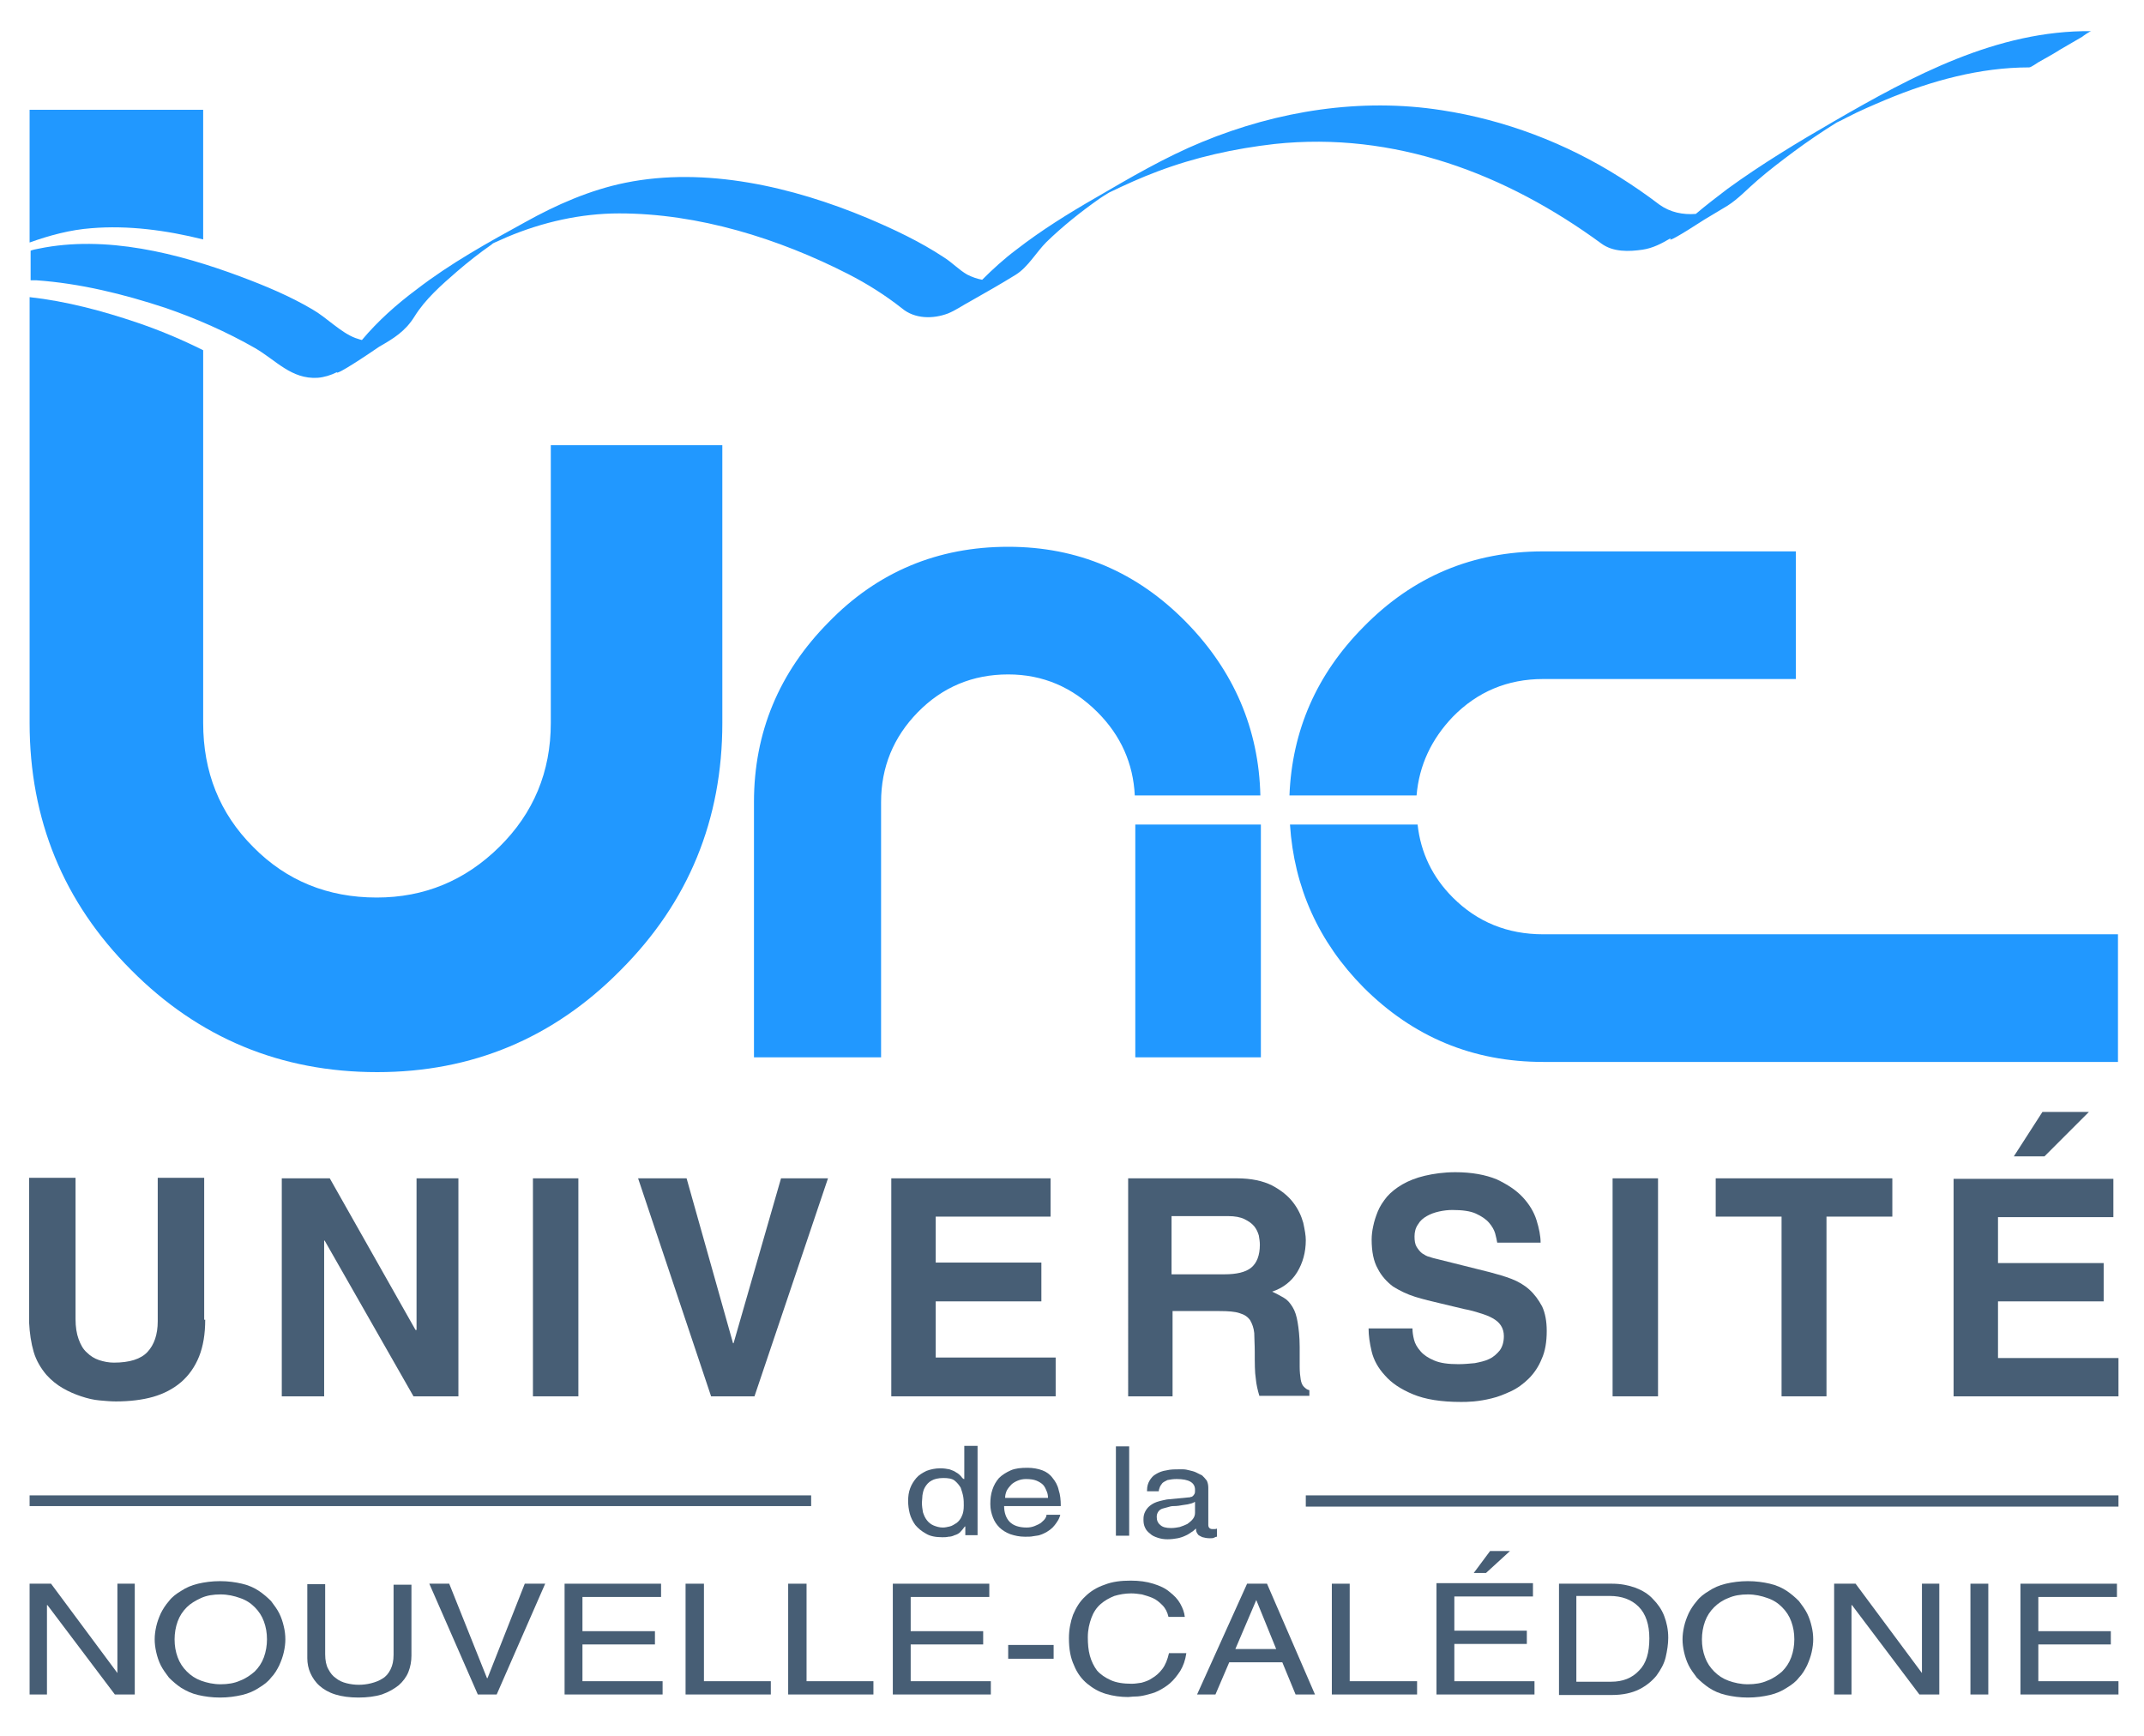 <?xml version="1.0" encoding="UTF-8"?>
<!-- Generator: Adobe Illustrator 19.0.0, SVG Export Plug-In . SVG Version: 6.00 Build 0)  -->
<svg version="1.1" id="Calque_1" xmlns="http://www.w3.org/2000/svg" xmlns:xlink="http://www.w3.org/1999/xlink" x="0px" y="0px" viewBox="0 0 420 340" style="enable-background:new 0 0 420 340;" xml:space="preserve">
<style type="text/css">
	.st0{fill:#2198FF;}
	.st1{fill:#475E75;}
</style>
<path class="st0" d="M222.4,207.1h24.6v-45.6h-24.6V207.1z M302.3,183c-7,0-12.9-2.4-17.7-7.2c-4-4-6.3-8.8-6.9-14.3h-25  c0.8,12.3,5.6,23,14.4,31.9c9.7,9.7,21.4,14.6,35.2,14.6h112.6v-25H302.3z M284.6,140.4c4.8-4.9,10.7-7.4,17.7-7.4h49.5v-25h-49.5  c-13.8,0-25.5,4.9-35.2,14.8c-9.2,9.3-14,20.3-14.5,33h24.9C278,149.9,280.4,144.8,284.6,140.4 M232.4,121.9  c-9.7-9.9-21.3-14.8-34.9-14.8c-13.8,0-25.6,4.9-35.2,14.8c-9.7,9.8-14.6,21.6-14.6,35.2v50h24.9v-50c0-6.8,2.4-12.7,7.2-17.6  c4.8-4.9,10.7-7.4,17.7-7.4c6.8,0,12.6,2.5,17.5,7.4c4.6,4.6,7,10.1,7.3,16.3h24.6C246.6,142.8,241.7,131.4,232.4,121.9"/>
<path class="st0" d="M107.9,87.2v54.4c0,9.6-3.4,17.7-10.1,24.3c-6.7,6.6-14.7,9.9-24,9.9c-9.6,0-17.7-3.3-24.2-9.9  c-6.6-6.6-9.8-14.7-9.8-24.3v-73c-4.2-2.1-8.5-3.9-12.9-5.4c-6.8-2.3-13.9-4.2-21.1-5v83.4c0,18.9,6.6,35.1,19.9,48.4  c13.2,13.3,29.3,20,48.2,20c18.5,0,34.5-6.6,47.7-20c13.3-13.3,19.9-29.5,19.9-48.4V87.2H107.9z M39.8,46.9V21.5H5.8v26  c3.9-1.4,8-2.5,12.1-2.8C25.1,44.1,32.6,45.1,39.8,46.9"/>
<path id="XMLID_53_" class="st0" d="M359.2,23.8c-7.1,4.1-14.2,8.4-20.8,13.2c-2.1,1.6-4.2,3.2-6.2,4.9c-2.5,0.2-5-0.3-7.1-1.8  c-2.5-1.9-5.1-3.7-7.8-5.4c-10.6-6.7-22.5-11.2-34.8-13.1c-15.9-2.5-32.2,0.1-47,6.2c-7.3,3-14.1,7-20.8,10.9  c-5.4,3.1-10.7,6.4-15.6,10.2c-2.4,1.8-4.6,3.8-6.7,5.9c-1-0.2-1.9-0.5-2.9-1c-1.6-0.9-3-2.4-4.6-3.4c-4.7-3.1-9.8-5.5-15-7.7  c-14.6-6.1-31.7-10.1-47.4-6.9c-6.9,1.4-13.5,4.3-19.6,7.7c-7.3,4-14.7,8.1-21.3,13.2c-3.9,2.9-7.6,6.2-10.7,9.9  c-0.5-0.1-0.9-0.3-1.3-0.4c-2.9-1.1-5.6-4-8.4-5.6c-4.4-2.6-9.2-4.6-14-6.4c-12.3-4.6-26.5-8.2-39.6-5.5c-0.5,0.1-1.1,0.2-1.6,0.4  v5.8c0.4,0,0.7,0,1.1,0c8.6,0.6,17.1,2.7,25.3,5.4c6.1,2.1,12,4.7,17.6,7.9c4.1,2.4,7.1,6.1,12.2,5.8c1.3-0.1,2.6-0.5,3.8-1.1  c-0.2,0.5,2.6-1.1,8.3-5c2.8-1.6,5.1-3,6.9-5.9c2.1-3.4,5.3-6.2,8.3-8.8c2.2-1.9,4.5-3.7,6.8-5.3c0.1-0.1,0.2-0.2,0.4-0.3  c0.9-0.4,1.8-0.8,2.7-1.2c6.9-2.9,14.4-4.6,21.9-4.6c15.5,0,31.2,4.9,44.9,11.9c3.7,1.9,7.2,4.1,10.5,6.7c2.5,2.1,6.1,2.1,9,1  c1.5-0.6,2.9-1.6,4.4-2.4c3-1.7,6-3.4,8.9-5.2c2.4-1.5,4-4.4,6-6.4c3.2-3.1,6.7-5.9,10.4-8.5c0.6-0.4,1.2-0.8,1.9-1.2  c3.1-1.5,6.2-2.9,9.4-4.1c7.4-2.8,15.1-4.5,23-5.4c23.4-2.5,45.3,5.8,64,19.5c2.3,1.7,5.4,1.6,8.1,1.2c2-0.3,3.7-1.2,5.4-2.2  c0,0,0,0,0.1,0c-0.7,0.8,1.5-0.4,6.6-3.7c1.5-0.9,3-1.8,4.5-2.7c2.2-1.4,3.9-3.3,5.9-5c2.3-2,4.7-3.8,7.1-5.6c2.7-2,5.5-3.9,8.4-5.7  c0.7-0.3,1.4-0.7,2-1c2.5-1.3,5.1-2.4,7.7-3.5c8.9-3.7,18.4-6.3,28-6.3c0.4,0,1.6-0.9,1.8-1c1.4-0.8,2.9-1.6,4.3-2.5  c1.4-0.8,2.9-1.7,4.3-2.5c0.1-0.1,1.5-1.1,1.8-1.1C391.2,5.9,374.6,14.9,359.2,23.8"/>
<rect id="XMLID_51_" x="5.8" y="292.9" class="st1" width="153.1" height="2.1"/>
<rect id="XMLID_50_" x="255.8" y="292.9" class="st1" width="159.2" height="2.2"/>
<path id="XMLID_49_" class="st1" d="M40.2,258.5c0,2.8-0.4,5.2-1.2,7.2c-0.8,2-2,3.7-3.5,5c-1.5,1.3-3.4,2.3-5.5,2.9  c-2.1,0.6-4.6,0.9-7.3,0.9c-1,0-2.1-0.1-3.2-0.2c-1.2-0.1-2.4-0.4-3.6-0.8c-1.2-0.4-2.4-0.9-3.6-1.6c-1.2-0.7-2.2-1.5-3.2-2.6  c-1.1-1.3-2-2.8-2.5-4.5c-0.5-1.7-0.8-3.7-0.9-5.8v-28.3h9.1v27.7c0,1.5,0.2,2.8,0.6,3.9c0.4,1.1,0.9,2,1.6,2.6  c0.7,0.7,1.5,1.2,2.4,1.5c0.9,0.3,1.9,0.5,2.9,0.5c3.1,0,5.3-0.7,6.6-2.1c1.3-1.4,2-3.4,2-6v-28.1h9.1V258.5z"/>
<polygon id="XMLID_47_" class="st1" points="81.6,230.8 89.8,230.8 89.8,273.5 81,273.5 63.6,243 63.5,243 63.5,273.5 55.2,273.5   55.2,230.8 64.6,230.8 81.4,260.5 81.6,260.5 "/>
<rect id="XMLID_46_" x="104.4" y="230.8" class="st1" width="8.9" height="42.7"/>
<polygon id="XMLID_45_" class="st1" points="153,230.8 162.2,230.8 147.8,273.5 139.3,273.5 125,230.8 134.5,230.8 143.6,263.1   143.7,263.1 "/>
<polygon id="XMLID_44_" class="st1" points="205.8,238.3 183.3,238.3 183.3,247.3 204,247.3 204,254.9 183.3,254.9 183.3,265.9   206.8,265.9 206.8,273.5 174.6,273.5 174.6,230.8 205.8,230.8 "/>
<path class="st1" d="M239.9,249.6c2.3,0,4.1-0.4,5.2-1.3c1.1-0.9,1.7-2.4,1.7-4.5c0-0.6-0.1-1.2-0.2-1.8c-0.2-0.7-0.5-1.3-0.9-1.8  c-0.5-0.6-1.1-1-1.9-1.4c-0.8-0.4-1.9-0.6-3.2-0.6h-11.1v11.4H239.9z M220.8,230.8h21.5c2.8,0,5.1,0.5,6.9,1.4  c1.7,0.9,3.1,2,4.1,3.3c1,1.3,1.6,2.6,2,4c0.3,1.4,0.5,2.5,0.5,3.4c0,2.4-0.6,4.5-1.7,6.3c-1.1,1.8-2.8,3.1-4.9,3.8  c0.9,0.4,1.6,0.8,2.3,1.2c0.7,0.4,1.2,1,1.7,1.8c0.5,0.8,0.8,1.8,1,3c0.2,1.2,0.4,2.8,0.4,4.8c0,1.5,0,2.8,0,3.9  c0,1,0.1,1.9,0.2,2.5c0.1,0.6,0.3,1.1,0.6,1.4c0.3,0.3,0.6,0.6,1.1,0.7v1.1h-9.8c-0.3-1-0.6-2.2-0.7-3.4c-0.2-1.2-0.2-3-0.2-5.2  c0-1.5-0.1-2.7-0.1-3.7c-0.1-1-0.4-1.8-0.8-2.5c-0.5-0.7-1.1-1.1-2.1-1.4c-0.9-0.3-2.2-0.4-3.9-0.4h-9.2v16.7h-8.7V230.8z"/>
<path id="XMLID_41_" class="st1" d="M276.7,260.3c0,0.6,0.1,1.3,0.3,2.1c0.2,0.8,0.6,1.5,1.3,2.3c0.6,0.7,1.5,1.3,2.7,1.8  c1.2,0.5,2.7,0.7,4.7,0.7c1.1,0,2.1-0.1,3.2-0.2c1-0.2,2-0.4,2.8-0.8c0.9-0.4,1.5-1,2.1-1.7c0.5-0.7,0.8-1.6,0.8-2.8  c0-0.8-0.2-1.5-0.6-2.1c-0.4-0.6-0.9-1-1.6-1.4c-0.7-0.4-1.5-0.7-2.5-1c-0.9-0.3-2-0.6-3.1-0.8l-4.6-1.1c-1.7-0.4-3.4-0.8-5-1.3  c-1.6-0.5-3-1.2-4.3-2c-1.2-0.9-2.3-2.1-3-3.5c-0.8-1.4-1.2-3.3-1.2-5.7c0-0.8,0.1-1.7,0.3-2.6c0.2-1,0.5-1.9,0.9-2.9  c0.4-1,1-1.9,1.8-2.9c0.8-0.9,1.8-1.7,3-2.4c1.2-0.7,2.7-1.3,4.4-1.7c1.7-0.4,3.7-0.7,6-0.7c3.2,0,5.9,0.5,8.1,1.4  c2.1,1,3.8,2.1,5.1,3.5c1.3,1.4,2.2,2.9,2.7,4.5c0.5,1.6,0.8,3.1,0.8,4.4h-8.5c-0.1-0.5-0.2-1.1-0.4-1.8c-0.2-0.7-0.6-1.4-1.2-2.1  c-0.6-0.7-1.5-1.3-2.6-1.8c-1.1-0.5-2.7-0.7-4.6-0.7c-0.8,0-1.7,0.1-2.6,0.3c-0.9,0.2-1.7,0.5-2.4,0.9c-0.7,0.4-1.3,0.9-1.7,1.6  c-0.5,0.7-0.7,1.5-0.7,2.4c0,0.8,0.1,1.5,0.4,2c0.3,0.5,0.7,1,1.1,1.3c0.5,0.3,0.9,0.6,1.5,0.7c0.5,0.2,1,0.3,1.4,0.4l10.4,2.6  c1.5,0.4,2.9,0.8,4.2,1.3c1.3,0.5,2.5,1.2,3.5,2.1c1,0.9,1.8,2,2.5,3.3c0.6,1.3,0.9,2.9,0.9,4.8c0,2.1-0.3,4-1,5.5  c-0.6,1.5-1.5,2.8-2.5,3.8c-1,1-2.2,1.9-3.5,2.5c-1.3,0.6-2.5,1.1-3.8,1.4c-1.2,0.3-2.4,0.5-3.5,0.6c-1.1,0.1-1.9,0.1-2.5,0.1  c-3.9,0-7-0.5-9.4-1.5c-2.4-1-4.2-2.2-5.5-3.7c-1.3-1.4-2.2-3-2.6-4.7c-0.4-1.7-0.6-3.1-0.6-4.5H276.7z"/>
<rect id="XMLID_39_" x="315.9" y="230.8" class="st1" width="8.9" height="42.7"/>
<polygon id="XMLID_38_" class="st1" points="357.8,273.5 349,273.5 349,238.3 336.1,238.3 336.1,230.8 370.7,230.8 370.7,238.3   357.8,238.3 "/>
<path class="st1" d="M382.7,230.8v42.7H415v-7.5h-23.6v-11.1h20.7v-7.5h-20.7v-9H414v-7.5H382.7z M400.1,217.8l-5.6,8.7h6l8.7-8.7  H400.1z"/>
<path class="st1" d="M180.6,294.3c0,0.7,0.1,1.3,0.2,1.9c0.2,0.6,0.4,1.1,0.8,1.6c0.3,0.4,0.8,0.8,1.3,1c0.5,0.2,1.1,0.4,1.8,0.4  c0.4,0,0.9-0.1,1.3-0.2c0.5-0.1,0.9-0.4,1.4-0.7c0.4-0.3,0.8-0.8,1-1.3c0.3-0.6,0.4-1.3,0.4-2.1c0-0.5,0-1.1-0.1-1.7  c-0.1-0.6-0.3-1.2-0.5-1.8c-0.3-0.5-0.7-1-1.2-1.4c-0.5-0.4-1.3-0.5-2.2-0.5c-1,0-1.8,0.2-2.3,0.5c-0.6,0.3-1,0.8-1.3,1.3  c-0.3,0.5-0.4,1-0.5,1.6C180.7,293.4,180.6,293.9,180.6,294.3 M191.5,300.7h-2.4V299H189c-0.3,0.4-0.6,0.8-0.9,1.1  c-0.3,0.3-0.7,0.5-1.1,0.6c-0.4,0.2-0.8,0.3-1.2,0.3c-0.4,0.1-0.8,0.1-1.2,0.1c-1.3,0-2.4-0.2-3.2-0.7c-0.9-0.5-1.5-1-2.1-1.7  c-0.5-0.7-0.9-1.5-1.1-2.3c-0.2-0.8-0.3-1.6-0.3-2.4c0-0.9,0.1-1.7,0.4-2.5c0.3-0.8,0.7-1.4,1.2-2c0.5-0.6,1.2-1,2-1.4  c0.8-0.3,1.7-0.5,2.7-0.5c0.7,0,1.3,0.1,1.8,0.2c0.5,0.2,0.9,0.3,1.3,0.6c0.4,0.2,0.7,0.5,0.9,0.7c0.2,0.3,0.4,0.5,0.6,0.6h0.1v-6.5  h2.6V300.7z"/>
<path class="st1" d="M205.3,293.4c0-0.5-0.1-1-0.3-1.4c-0.2-0.5-0.4-0.9-0.7-1.2c-0.3-0.3-0.8-0.6-1.3-0.8c-0.5-0.2-1.2-0.3-2-0.3  c-0.6,0-1.1,0.1-1.6,0.3c-0.5,0.2-1,0.5-1.3,0.8s-0.7,0.8-0.9,1.2c-0.2,0.5-0.3,0.9-0.3,1.4H205.3z M207.7,296.7  c0,0.1-0.1,0.4-0.2,0.6c-0.1,0.3-0.3,0.6-0.5,0.9c-0.2,0.3-0.5,0.7-0.8,1c-0.3,0.3-0.7,0.6-1.2,0.9c-0.2,0.1-0.4,0.2-0.6,0.3  c-0.2,0.1-0.5,0.2-0.8,0.3c-0.3,0.1-0.7,0.1-1.2,0.2c-0.4,0.1-1,0.1-1.6,0.1c-1.1,0-2-0.2-2.9-0.5c-0.8-0.3-1.6-0.8-2.1-1.3  c-0.6-0.6-1-1.2-1.3-2c-0.3-0.8-0.5-1.6-0.5-2.6c0-1,0.1-1.9,0.4-2.8c0.3-0.9,0.7-1.6,1.3-2.3c0.6-0.6,1.4-1.1,2.3-1.5  c0.9-0.4,2-0.5,3.3-0.5c1.1,0,2.1,0.2,2.9,0.5c0.8,0.3,1.5,0.8,2,1.5c0.5,0.6,1,1.4,1.2,2.4c0.3,0.9,0.4,1.9,0.4,3.1h-11.1  c0,1.3,0.4,2.4,1.1,3.1c0.7,0.7,1.8,1.1,3.3,1.1c0.6,0,1.1-0.1,1.6-0.3c0.5-0.2,0.9-0.4,1.2-0.6c0.3-0.3,0.6-0.5,0.8-0.8  c0.2-0.3,0.3-0.5,0.3-0.8H207.7z"/>
<rect id="XMLID_30_" x="218.6" y="283.3" class="st1" width="2.6" height="17.5"/>
<path class="st1" d="M234,294.2c-0.1,0.1-0.2,0.1-0.4,0.2c-0.2,0.1-0.4,0.1-0.7,0.2c-0.3,0.1-0.7,0.1-1.2,0.2  c-0.5,0.1-1.1,0.2-1.9,0.2c-0.3,0-0.7,0.1-1,0.2c-0.4,0.1-0.7,0.2-1.1,0.3c-0.3,0.1-0.6,0.3-0.8,0.6c-0.2,0.3-0.3,0.6-0.3,1  c0,0.7,0.2,1.2,0.7,1.6c0.4,0.4,1.1,0.6,2.1,0.6c0.6,0,1.2-0.1,1.7-0.2c0.6-0.2,1.1-0.4,1.5-0.6c0.4-0.3,0.8-0.6,1.1-1  c0.3-0.4,0.4-0.8,0.4-1.2V294.2z M224.7,291.9c0-0.8,0.2-1.4,0.5-1.9c0.3-0.5,0.7-1,1.3-1.3c0.5-0.3,1.2-0.6,2-0.7  c0.8-0.2,1.6-0.2,2.5-0.2c0.2,0,0.5,0,0.8,0c0.4,0,0.8,0.1,1.2,0.2c0.4,0.1,0.9,0.2,1.3,0.4c0.4,0.2,0.8,0.4,1.2,0.6  c0.3,0.3,0.6,0.6,0.9,1c0.2,0.4,0.3,0.9,0.3,1.4v7.3c0,0.5,0.3,0.8,0.8,0.8c0.1,0,0.2,0,0.4,0c0.1,0,0.3,0,0.5-0.1v1.6  c-0.2,0-0.4,0.1-0.6,0.2c-0.2,0.1-0.5,0.1-0.8,0.1c-0.6,0-1-0.1-1.4-0.2c-0.3-0.1-0.6-0.3-0.8-0.4c-0.2-0.2-0.3-0.4-0.4-0.6  c-0.1-0.2-0.1-0.5-0.1-0.7c-0.3,0.2-0.5,0.5-0.9,0.7c-0.3,0.2-0.7,0.5-1.2,0.7c-0.4,0.2-1,0.4-1.5,0.5c-0.6,0.1-1.2,0.2-2,0.2  c-0.7,0-1.3-0.1-1.9-0.3c-0.6-0.2-1.1-0.4-1.5-0.8c-0.4-0.3-0.8-0.7-1-1.2c-0.2-0.4-0.3-0.9-0.3-1.5c0-0.3,0-0.6,0.1-1  c0.1-0.4,0.3-0.8,0.6-1.2c0.3-0.4,0.8-0.8,1.4-1.1c0.6-0.3,1.5-0.5,2.5-0.7l4.2-0.4c0.2,0,0.3,0,0.5-0.1c0.2,0,0.3-0.1,0.4-0.2  c0.1-0.1,0.2-0.2,0.3-0.4c0.1-0.2,0.1-0.4,0.1-0.8c0-1.4-1.2-2.1-3.6-2.1c-0.7,0-1.3,0.1-1.8,0.2c-0.4,0.2-0.8,0.4-1,0.6  c-0.2,0.3-0.4,0.5-0.5,0.8c-0.1,0.3-0.2,0.5-0.2,0.8H224.7z"/>
<polygon id="XMLID_26_" class="st1" points="23,310.2 23,327.7 23,327.7 10,310.2 5.8,310.2 5.8,331.9 9.2,331.9 9.2,314.4   9.3,314.4 22.5,331.9 26.4,331.9 26.4,310.2 "/>
<path class="st1" d="M52.3,321.1c0-1.3-0.2-2.4-0.6-3.5c-0.4-1.1-1-2-1.8-2.8c-0.8-0.8-1.7-1.4-2.9-1.8c-1.1-0.4-2.4-0.7-3.8-0.7  c-1.4,0-2.7,0.2-3.8,0.7s-2.1,1.1-2.8,1.8c-0.8,0.8-1.4,1.7-1.8,2.8c-0.4,1.1-0.6,2.3-0.6,3.5c0,1.3,0.2,2.4,0.6,3.5  c0.4,1.1,1,2,1.8,2.8c0.8,0.8,1.7,1.4,2.8,1.8c1.1,0.4,2.4,0.7,3.8,0.7c1.4,0,2.7-0.2,3.8-0.7c1.1-0.4,2.1-1.1,2.9-1.8  c0.8-0.8,1.4-1.7,1.8-2.8S52.3,322.3,52.3,321.1 M55.9,321.1c0,0.8-0.1,1.6-0.3,2.5c-0.2,0.9-0.5,1.7-0.9,2.6  c-0.4,0.8-0.9,1.7-1.6,2.4c-0.6,0.8-1.4,1.4-2.4,2c-0.9,0.6-2,1.1-3.3,1.4c-1.3,0.3-2.7,0.5-4.3,0.5c-1.6,0-3-0.2-4.3-0.5  c-1.3-0.3-2.3-0.8-3.3-1.4c-0.9-0.6-1.7-1.3-2.4-2c-0.6-0.8-1.2-1.6-1.6-2.4c-0.4-0.8-0.7-1.7-0.9-2.6c-0.2-0.9-0.3-1.7-0.3-2.5  c0-0.8,0.1-1.6,0.3-2.5c0.2-0.9,0.5-1.7,0.9-2.6c0.4-0.8,0.9-1.6,1.6-2.4c0.6-0.8,1.4-1.4,2.4-2c0.9-0.6,2-1.1,3.3-1.4  c1.3-0.3,2.7-0.5,4.3-0.5c1.6,0,3,0.2,4.3,0.5c1.3,0.3,2.4,0.8,3.3,1.4c0.9,0.6,1.7,1.3,2.4,2c0.6,0.8,1.2,1.6,1.6,2.4  c0.4,0.8,0.7,1.7,0.9,2.6C55.8,319.4,55.9,320.3,55.9,321.1"/>
<path id="XMLID_23_" class="st1" d="M80.6,310.2v14.1c0,1.1-0.2,2.2-0.6,3.2c-0.4,1-1.1,1.9-1.9,2.6c-0.9,0.7-1.9,1.3-3.3,1.8  c-1.3,0.4-2.9,0.6-4.6,0.6c-1.7,0-3.2-0.2-4.5-0.6c-1.3-0.4-2.3-1-3.1-1.7c-0.8-0.7-1.4-1.6-1.8-2.5c-0.4-0.9-0.6-1.9-0.6-2.9v-14.5  h3.5v13.7c0,1.2,0.2,2.2,0.6,2.9c0.4,0.8,0.9,1.4,1.5,1.8c0.6,0.5,1.3,0.8,2.1,1c0.8,0.2,1.6,0.3,2.4,0.3c0.8,0,1.6-0.1,2.4-0.3  c0.8-0.2,1.6-0.5,2.2-0.9c0.7-0.4,1.2-1,1.6-1.8s0.6-1.7,0.6-2.9v-13.7H80.6z"/>
<polygon id="XMLID_21_" class="st1" points="102.8,310.2 95.5,328.7 95.4,328.7 88,310.2 84.1,310.2 93.6,331.9 97.3,331.9   106.8,310.2 "/>
<polygon id="XMLID_20_" class="st1" points="110.6,310.2 110.6,331.9 129.8,331.9 129.8,329.3 114.1,329.3 114.1,322.1 128.3,322.1   128.3,319.5 114.1,319.5 114.1,312.8 129.5,312.8 129.5,310.2 "/>
<polygon id="XMLID_19_" class="st1" points="134.3,310.2 134.3,331.9 151,331.9 151,329.3 137.9,329.3 137.9,310.2 "/>
<polygon id="XMLID_18_" class="st1" points="154.4,310.2 154.4,331.9 171.1,331.9 171.1,329.3 158,329.3 158,310.2 "/>
<polygon id="XMLID_17_" class="st1" points="174.9,310.2 174.9,331.9 194.1,331.9 194.1,329.3 178.4,329.3 178.4,322.1 192.6,322.1   192.6,319.5 178.4,319.5 178.4,312.8 193.8,312.8 193.8,310.2 "/>
<rect id="XMLID_16_" x="197.5" y="322.2" class="st1" width="8.9" height="2.7"/>
<path id="XMLID_15_" class="st1" d="M228.9,316.7c-0.2-0.9-0.6-1.7-1.2-2.3c-0.6-0.6-1.2-1.1-1.9-1.4c-0.7-0.3-1.4-0.5-2.1-0.7  c-0.7-0.1-1.4-0.2-2.1-0.2c-1.2,0-2.3,0.2-3.3,0.5c-1,0.4-1.9,0.9-2.7,1.6c-0.8,0.7-1.4,1.6-1.8,2.7c-0.4,1.1-0.7,2.3-0.7,3.8  c0,1.3,0.1,2.5,0.4,3.6c0.3,1.1,0.8,2.1,1.4,2.9c0.7,0.8,1.6,1.4,2.7,1.9c1.1,0.5,2.5,0.7,4.1,0.7c0.6,0,1.2-0.1,1.9-0.2  c0.7-0.2,1.4-0.4,2.1-0.9c0.7-0.4,1.4-1,2-1.8c0.6-0.8,1-1.8,1.3-3.1h3.4c-0.2,1.4-0.6,2.5-1.2,3.5c-0.6,0.9-1.2,1.7-2,2.4  c-0.7,0.6-1.5,1.1-2.3,1.5c-0.8,0.4-1.6,0.6-2.4,0.8c-0.8,0.2-1.5,0.3-2.1,0.3c-0.6,0-1.1,0.1-1.4,0.1c-1.5,0-2.9-0.2-4.3-0.6  c-1.4-0.4-2.6-1.1-3.7-2c-1.1-0.9-2-2.1-2.6-3.6c-0.7-1.5-1-3.2-1-5.3c0-1.7,0.3-3.2,0.8-4.6c0.6-1.4,1.3-2.6,2.4-3.6  c1-1,2.3-1.8,3.8-2.3c1.5-0.6,3.2-0.8,5.1-0.8c1.7,0,3.1,0.2,4.4,0.6c1.3,0.4,2.4,0.9,3.2,1.6c0.9,0.7,1.6,1.4,2.1,2.3  c0.5,0.9,0.8,1.7,0.9,2.6H228.9z"/>
<path class="st1" d="M246.1,313.4L246.1,313.4l3.9,9.6H242L246.1,313.4z M244.3,310.2l-9.8,21.7h3.6l2.7-6.3h10.4l2.6,6.3h3.8  l-9.4-21.7H244.3z"/>
<polygon id="XMLID_11_" class="st1" points="260.9,310.2 260.9,331.9 277.6,331.9 277.6,329.3 264.4,329.3 264.4,310.2 "/>
<path class="st1" d="M281.4,310.2v21.7h19.2v-2.6h-15.7v-7.3h14.2v-2.6h-14.2v-6.7h15.4v-2.6H281.4z M291.9,303.8l-3.2,4.3h2.4  l4.7-4.3H291.9z"/>
<path class="st1" d="M308.8,329.4h6.8c2.3,0,4.1-0.7,5.5-2.2c1.4-1.4,2-3.5,2-6.3c0-2.7-0.7-4.8-2.1-6.2c-1.4-1.4-3.3-2.1-5.7-2.1  h-6.5V329.4z M305.3,310.2h10.5c1.7,0,3.2,0.3,4.6,0.8c1.3,0.5,2.5,1.2,3.4,2.2c0.9,0.9,1.7,2,2.2,3.3c0.5,1.3,0.8,2.7,0.8,4.3  c0,1.2-0.2,2.5-0.5,3.8c-0.3,1.3-1,2.5-1.8,3.6c-0.9,1.1-2,2-3.4,2.7c-1.4,0.7-3.2,1.1-5.3,1.1h-10.4V310.2z"/>
<path class="st1" d="M351.5,321.1c0-1.3-0.2-2.4-0.6-3.5c-0.4-1.1-1-2-1.8-2.8c-0.8-0.8-1.7-1.4-2.9-1.8c-1.1-0.4-2.4-0.7-3.8-0.7  c-1.4,0-2.7,0.2-3.8,0.7c-1.1,0.4-2.1,1.1-2.8,1.8c-0.8,0.8-1.4,1.7-1.8,2.8c-0.4,1.1-0.6,2.3-0.6,3.5c0,1.3,0.2,2.4,0.6,3.5  c0.4,1.1,1,2,1.8,2.8c0.8,0.8,1.7,1.4,2.8,1.8c1.1,0.4,2.4,0.7,3.8,0.7c1.4,0,2.7-0.2,3.8-0.7c1.1-0.4,2.1-1.1,2.9-1.8  c0.8-0.8,1.4-1.7,1.8-2.8S351.5,322.3,351.5,321.1 M355.2,321.1c0,0.8-0.1,1.6-0.3,2.5c-0.2,0.9-0.5,1.7-0.9,2.6  c-0.4,0.8-0.9,1.7-1.6,2.4c-0.6,0.8-1.4,1.4-2.4,2c-0.9,0.6-2,1.1-3.3,1.4c-1.3,0.3-2.7,0.5-4.3,0.5c-1.6,0-3-0.2-4.3-0.5  c-1.3-0.3-2.4-0.8-3.3-1.4c-0.9-0.6-1.7-1.3-2.4-2c-0.6-0.8-1.2-1.6-1.6-2.4c-0.4-0.8-0.7-1.7-0.9-2.6c-0.2-0.9-0.3-1.7-0.3-2.5  c0-0.8,0.1-1.6,0.3-2.5c0.2-0.9,0.5-1.7,0.9-2.6c0.4-0.8,0.9-1.6,1.6-2.4c0.6-0.8,1.4-1.4,2.4-2c0.9-0.6,2-1.1,3.3-1.4  c1.3-0.3,2.7-0.5,4.3-0.5c1.6,0,3,0.2,4.3,0.5c1.3,0.3,2.4,0.8,3.3,1.4c0.9,0.6,1.7,1.3,2.4,2c0.6,0.8,1.2,1.6,1.6,2.4  c0.4,0.8,0.7,1.7,0.9,2.6C355.1,319.4,355.2,320.3,355.2,321.1"/>
<polygon id="XMLID_3_" class="st1" points="376.5,310.2 376.5,327.7 376.5,327.7 363.5,310.2 359.3,310.2 359.3,331.9 362.7,331.9   362.7,314.4 362.8,314.4 376,331.9 379.9,331.9 379.9,310.2 "/>
<rect id="XMLID_2_" x="386" y="310.2" class="st1" width="3.5" height="21.7"/>
<polygon id="XMLID_1_" class="st1" points="395.8,310.2 395.8,331.9 415,331.9 415,329.3 399.3,329.3 399.3,322.1 413.5,322.1   413.5,319.5 399.3,319.5 399.3,312.8 414.7,312.8 414.7,310.2 "/>
</svg>